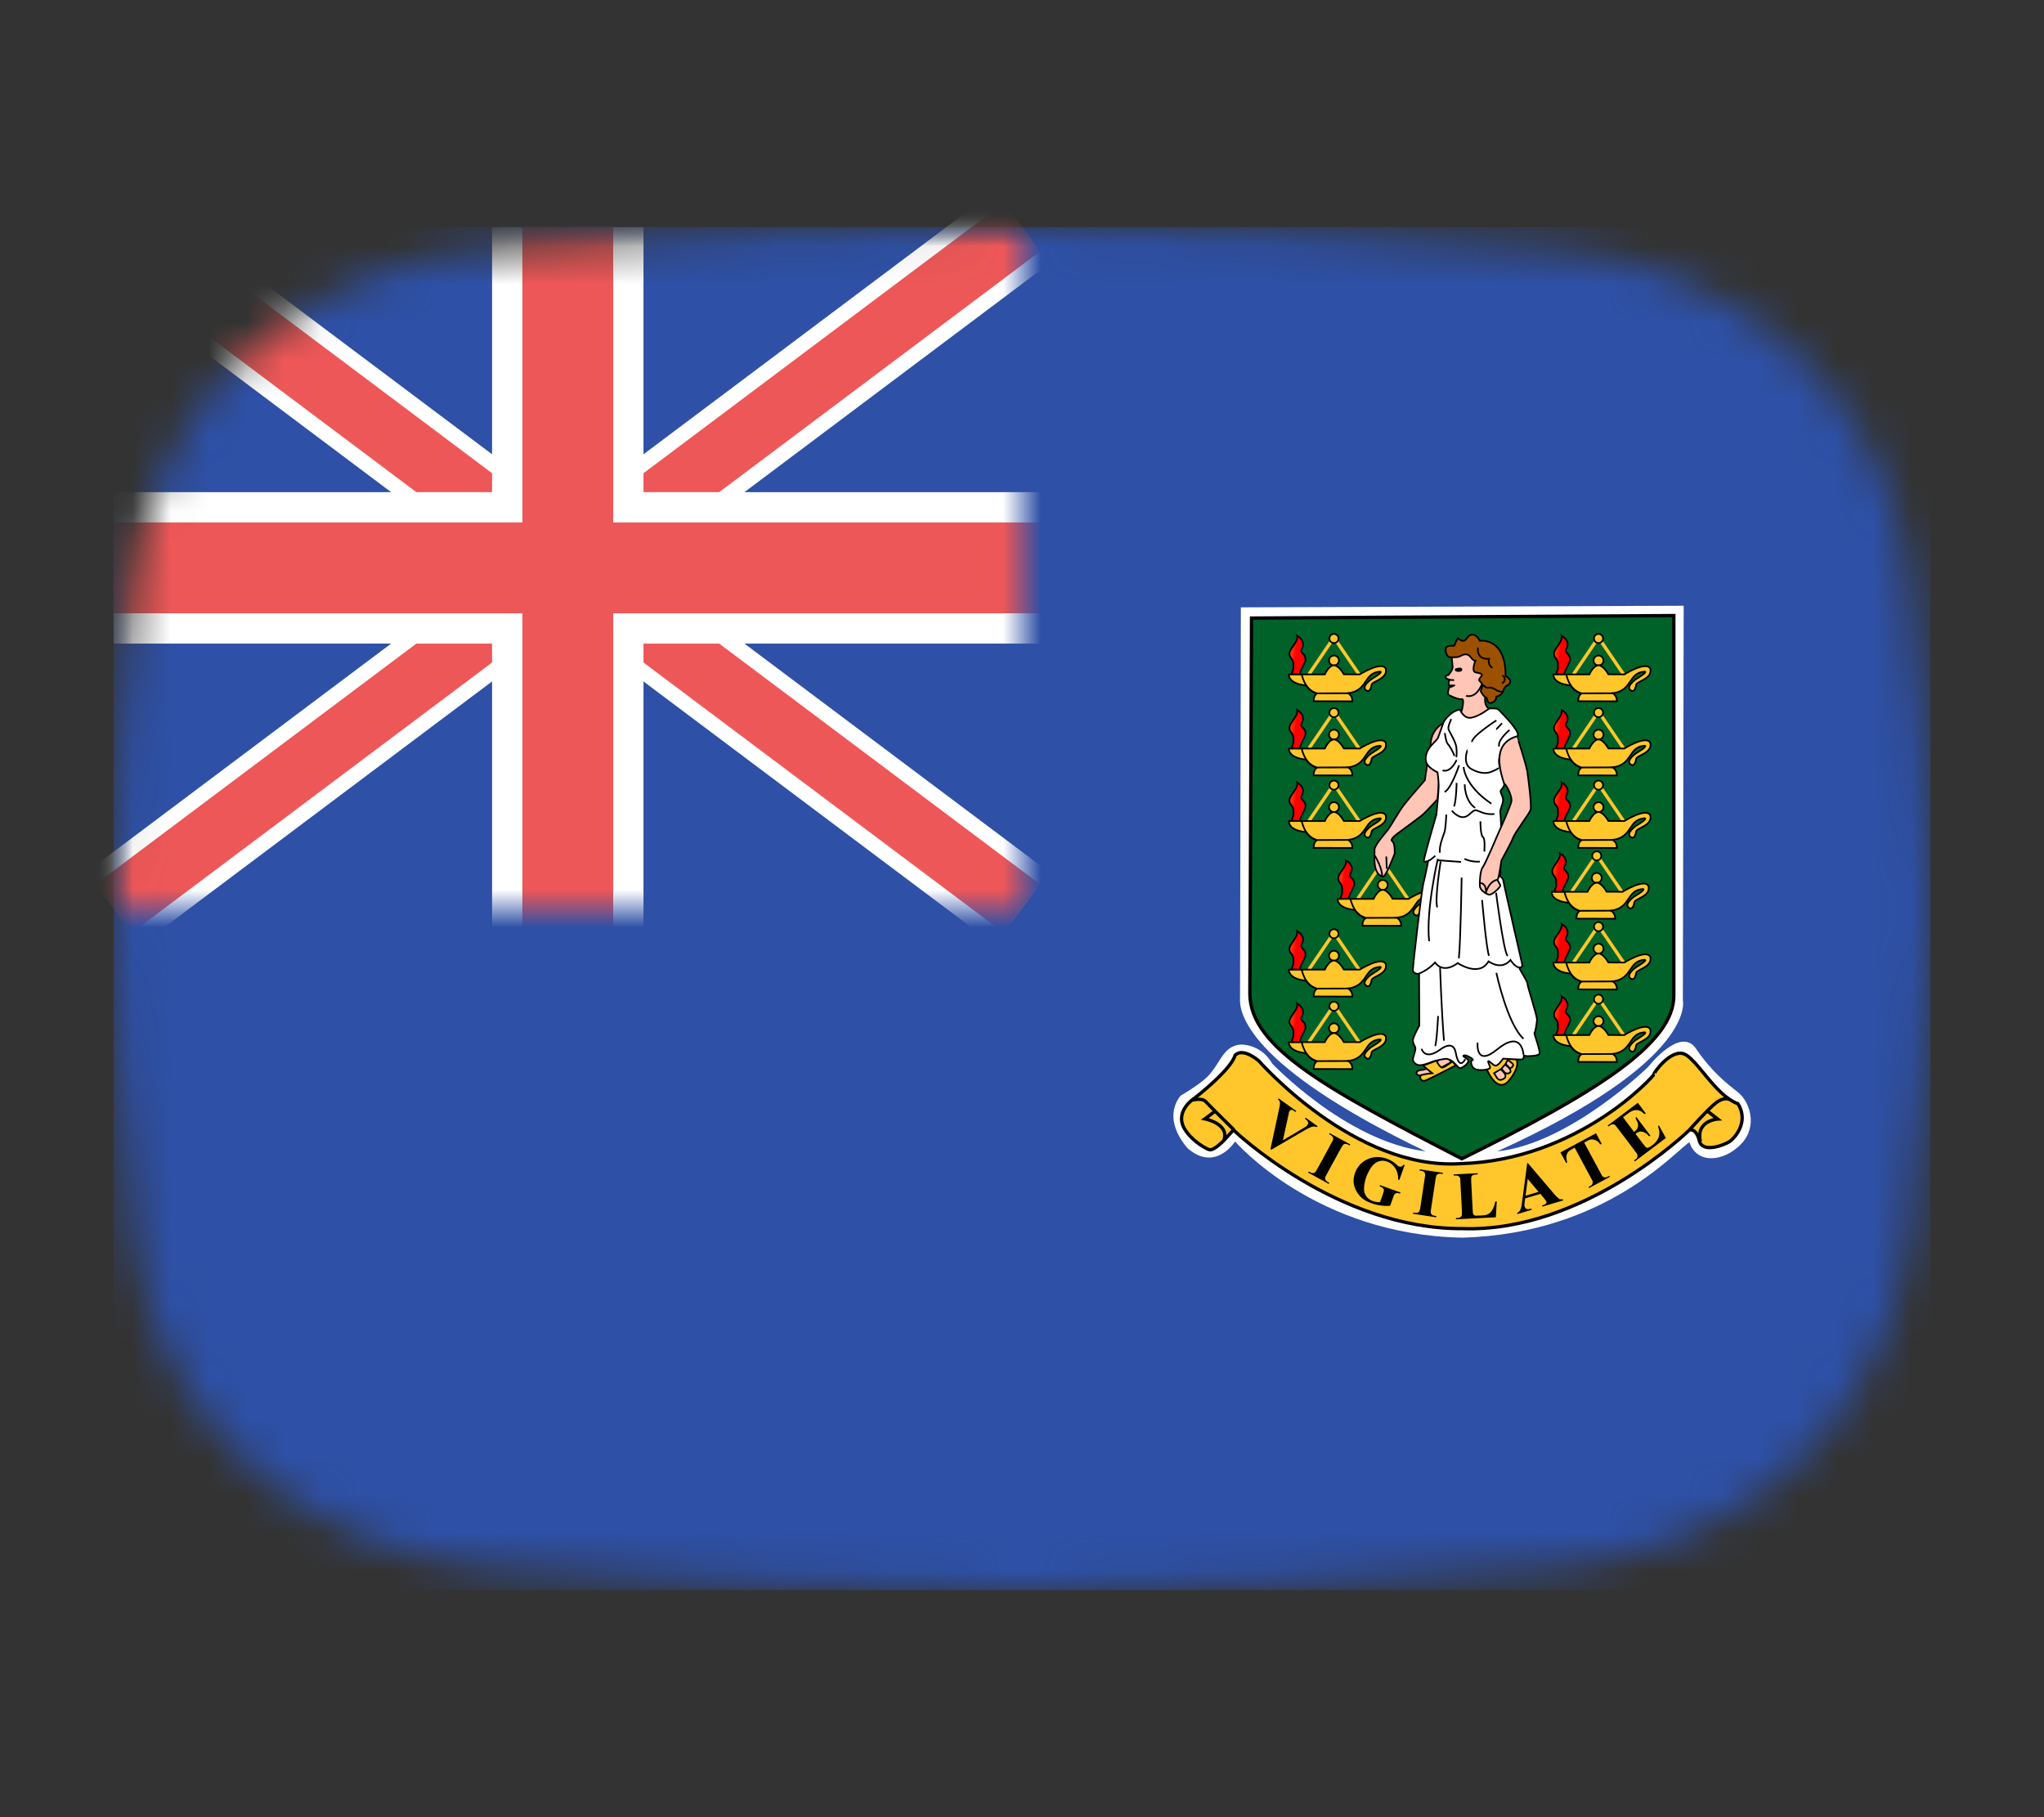 <svg width="54" height="48" viewBox="0 0 54 48" fill="none" xmlns="http://www.w3.org/2000/svg">
<rect x="0" y="0" width="54" height="48" fill="#333333" stroke="none"/>
<mask id="mask0_1_31631" style="mask-type:alpha" maskUnits="userSpaceOnUse" x="3" y="6" width="48" height="36">
<path d="M3.569 15.136C4.167 10.412 8.041 7.002 12.786 6.609C16.641 6.289 21.62 6 27 6C32.38 6 37.359 6.289 41.214 6.609C45.959 7.002 49.833 10.412 50.431 15.136C50.752 17.676 51 20.704 51 24C51 27.296 50.752 30.324 50.431 32.864C49.833 37.587 45.959 40.998 41.214 41.391C37.359 41.711 32.38 42 27 42C21.62 42 16.641 41.711 12.786 41.391C8.041 40.998 4.167 37.587 3.569 32.864C3.248 30.324 3 27.296 3 24C3 20.704 3.248 17.676 3.569 15.136Z" fill="#00D0BF"/>
</mask>
<g mask="url(#mask0_1_31631)">
<rect x="3" y="6" width="48" height="36" fill="#2E50A6"/>
<path d="M32.781 16.043L44.481 16L44.459 26.419C44.459 26.419 44.871 28.003 39.554 30.413C41.464 30.217 43.547 28.177 43.547 28.177C43.547 28.177 44.394 27.092 44.806 27.699C45.219 28.307 45.609 28.611 45.913 28.85C46.217 29.088 46.456 29.74 46 30.217C45.544 30.695 44.828 30.76 44.633 30.174C44.329 30.326 42.462 32.583 38.642 32.692C34.757 32.627 32.63 30.152 32.63 30.152C32.63 30.152 32.109 30.977 31.371 30.326C30.654 29.479 31.197 28.937 31.197 28.937C31.197 28.937 31.805 28.589 31.978 28.351C32.261 28.025 32.347 27.591 32.825 27.591C33.389 27.634 33.606 28.09 33.606 28.09C33.606 28.09 35.56 30.152 37.665 30.413C32.912 28.133 32.738 26.722 32.76 26.375L32.782 16.043L32.781 16.043Z" fill="white"/>
<path d="M33.064 16.326L44.22 16.26V26.288C44.242 27.591 42.05 28.915 38.62 30.608C35.082 28.785 33.042 27.678 33.02 26.267L33.064 16.326L33.064 16.326Z" fill="#006129" stroke="black" stroke-width="0.088"/>
<path d="M34.582 17.808L35.24 16.84L35.902 17.81" stroke="#FFC72C" stroke-width="0.088"/>
<path d="M35.373 17.446C35.373 17.518 35.314 17.577 35.242 17.577C35.17 17.577 35.111 17.518 35.111 17.446C35.111 17.374 35.17 17.315 35.242 17.315C35.314 17.315 35.373 17.374 35.373 17.446Z" fill="#FFC72C" stroke="black" stroke-width="0.044"/>
<path d="M34.706 18.522L35.727 18.525C35.727 18.525 35.743 18.392 35.62 18.312C36.155 18.238 36.016 17.767 36.464 17.74C36.551 17.753 36.23 17.941 36.23 17.941C36.23 17.941 35.96 18.131 36.083 18.228C36.18 18.305 36.223 18.181 36.236 18.088C36.25 17.994 36.671 17.934 36.611 17.666C36.51 17.446 35.922 17.814 35.922 17.814L35.502 17.811C35.476 17.764 35.361 17.575 35.241 17.574C35.1 17.579 35 17.814 35 17.814H34.392H34.051C34.051 17.814 34.018 18.057 34.499 18.104C34.608 18.245 34.692 18.285 34.786 18.322C34.723 18.374 34.705 18.437 34.706 18.522V18.522Z" fill="#FFC72C" stroke="black" stroke-width="0.044"/>
<path d="M34.779 18.315L35.63 18.312L34.779 18.315Z" fill="#FFC72C"/>
<path d="M34.779 18.315L35.63 18.312" stroke="black" stroke-width="0.044"/>
<path d="M34.39 17.813C34.39 17.813 34.458 18.211 34.772 18.305L34.39 17.813Z" fill="#FFC72C"/>
<path d="M34.39 17.813C34.39 17.813 34.458 18.211 34.772 18.305" stroke="black" stroke-width="0.044"/>
<path d="M34.337 17.808C34.369 17.656 34.426 17.63 34.489 17.437C34.499 17.248 34.337 17.269 34.384 17.149C34.468 17.018 34.426 16.892 34.269 16.793C34.301 16.966 34.065 17.128 34.065 17.269C34.065 17.41 34.185 17.379 34.17 17.594C34.18 17.719 34.138 17.688 34.128 17.808H34.337V17.808Z" fill="url(#paint0_linear_1_31631)" stroke="black" stroke-width="0.044"/>
<path d="M35.362 16.865C35.362 16.932 35.308 16.986 35.242 16.986C35.175 16.986 35.121 16.932 35.121 16.865C35.121 16.799 35.175 16.745 35.242 16.745C35.308 16.745 35.362 16.799 35.362 16.865Z" fill="#FFC72C" stroke="black" stroke-width="0.044"/>
<path d="M41.571 17.808L42.229 16.84L42.891 17.81" stroke="#FFC72C" stroke-width="0.088"/>
<path d="M42.362 17.446C42.362 17.518 42.303 17.577 42.231 17.577C42.159 17.577 42.1 17.518 42.1 17.446C42.1 17.374 42.159 17.315 42.231 17.315C42.303 17.315 42.362 17.374 42.362 17.446Z" fill="#FFC72C" stroke="black" stroke-width="0.044"/>
<path d="M41.695 18.522L42.716 18.525C42.716 18.525 42.732 18.392 42.609 18.312C43.144 18.238 43.005 17.767 43.453 17.74C43.54 17.753 43.219 17.941 43.219 17.941C43.219 17.941 42.949 18.131 43.072 18.228C43.169 18.305 43.212 18.181 43.225 18.088C43.239 17.994 43.66 17.934 43.6 17.666C43.499 17.446 42.911 17.814 42.911 17.814L42.492 17.811C42.465 17.764 42.35 17.575 42.23 17.574C42.089 17.579 41.989 17.814 41.989 17.814H41.38H41.04C41.04 17.814 41.007 18.057 41.488 18.104C41.597 18.245 41.681 18.285 41.775 18.322C41.712 18.374 41.694 18.437 41.695 18.522V18.522Z" fill="#FFC72C" stroke="black" stroke-width="0.044"/>
<path d="M41.768 18.315L42.619 18.312L41.768 18.315Z" fill="#FFC72C"/>
<path d="M41.768 18.315L42.619 18.312" stroke="black" stroke-width="0.044"/>
<path d="M41.379 17.813C41.379 17.813 41.447 18.211 41.761 18.305L41.379 17.813Z" fill="#FFC72C"/>
<path d="M41.379 17.813C41.379 17.813 41.447 18.211 41.761 18.305" stroke="black" stroke-width="0.044"/>
<path d="M41.326 17.808C41.358 17.656 41.415 17.63 41.478 17.437C41.489 17.248 41.326 17.269 41.373 17.149C41.457 17.018 41.415 16.892 41.258 16.793C41.29 16.966 41.054 17.128 41.054 17.269C41.054 17.41 41.175 17.379 41.159 17.594C41.169 17.719 41.127 17.688 41.117 17.808H41.326V17.808Z" fill="url(#paint1_linear_1_31631)" stroke="black" stroke-width="0.044"/>
<path d="M42.351 16.865C42.351 16.932 42.297 16.986 42.231 16.986C42.164 16.986 42.111 16.932 42.111 16.865C42.111 16.799 42.164 16.745 42.231 16.745C42.297 16.745 42.351 16.799 42.351 16.865Z" fill="#FFC72C" stroke="black" stroke-width="0.044"/>
<path d="M34.582 19.766L35.24 18.799L35.902 19.768" stroke="#FFC72C" stroke-width="0.088"/>
<path d="M35.373 19.405C35.373 19.477 35.314 19.535 35.242 19.535C35.17 19.535 35.111 19.477 35.111 19.405C35.111 19.332 35.17 19.274 35.242 19.274C35.314 19.274 35.373 19.332 35.373 19.405Z" fill="#FFC72C" stroke="black" stroke-width="0.044"/>
<path d="M34.706 20.481L35.727 20.483C35.727 20.483 35.743 20.351 35.62 20.27C36.155 20.197 36.016 19.725 36.464 19.698C36.551 19.712 36.23 19.899 36.23 19.899C36.23 19.899 35.96 20.09 36.083 20.186C36.18 20.263 36.223 20.14 36.236 20.046C36.25 19.953 36.671 19.892 36.611 19.625C36.51 19.404 35.922 19.772 35.922 19.772L35.502 19.77C35.476 19.723 35.361 19.534 35.241 19.533C35.1 19.538 35 19.772 35 19.772H34.392H34.051C34.051 19.772 34.018 20.016 34.499 20.062C34.608 20.204 34.692 20.243 34.786 20.28C34.723 20.332 34.705 20.396 34.706 20.481V20.481Z" fill="#FFC72C" stroke="black" stroke-width="0.044"/>
<path d="M34.779 20.273L35.63 20.27L34.779 20.273Z" fill="#FFC72C"/>
<path d="M34.779 20.273L35.63 20.27" stroke="black" stroke-width="0.044"/>
<path d="M34.39 19.772C34.39 19.772 34.458 20.17 34.772 20.264L34.39 19.772Z" fill="#FFC72C"/>
<path d="M34.39 19.772C34.39 19.772 34.458 20.17 34.772 20.264" stroke="black" stroke-width="0.044"/>
<path d="M34.337 19.767C34.369 19.615 34.426 19.589 34.489 19.395C34.499 19.207 34.337 19.228 34.384 19.107C34.468 18.977 34.426 18.851 34.269 18.752C34.301 18.924 34.065 19.086 34.065 19.228C34.065 19.369 34.185 19.338 34.17 19.552C34.18 19.678 34.138 19.646 34.128 19.767H34.337V19.767Z" fill="url(#paint2_linear_1_31631)" stroke="black" stroke-width="0.044"/>
<path d="M35.362 18.824C35.362 18.89 35.308 18.944 35.242 18.944C35.175 18.944 35.121 18.89 35.121 18.824C35.121 18.757 35.175 18.703 35.242 18.703C35.308 18.703 35.362 18.757 35.362 18.824Z" fill="#FFC72C" stroke="black" stroke-width="0.044"/>
<path d="M41.571 19.766L42.229 18.799L42.891 19.768" stroke="#FFC72C" stroke-width="0.088"/>
<path d="M42.362 19.405C42.362 19.477 42.303 19.535 42.231 19.535C42.159 19.535 42.1 19.477 42.1 19.405C42.1 19.332 42.159 19.274 42.231 19.274C42.303 19.274 42.362 19.332 42.362 19.405Z" fill="#FFC72C" stroke="black" stroke-width="0.044"/>
<path d="M41.695 20.481L42.716 20.483C42.716 20.483 42.732 20.351 42.609 20.27C43.144 20.197 43.005 19.725 43.453 19.698C43.54 19.712 43.219 19.899 43.219 19.899C43.219 19.899 42.949 20.09 43.072 20.186C43.169 20.263 43.212 20.14 43.225 20.046C43.239 19.953 43.66 19.892 43.6 19.625C43.499 19.404 42.911 19.772 42.911 19.772L42.492 19.77C42.465 19.723 42.35 19.534 42.23 19.533C42.089 19.538 41.989 19.772 41.989 19.772H41.38H41.04C41.04 19.772 41.007 20.016 41.488 20.062C41.597 20.204 41.681 20.243 41.775 20.28C41.712 20.332 41.694 20.396 41.695 20.481V20.481Z" fill="#FFC72C" stroke="black" stroke-width="0.044"/>
<path d="M41.768 20.273L42.619 20.27L41.768 20.273Z" fill="#FFC72C"/>
<path d="M41.768 20.273L42.619 20.27" stroke="black" stroke-width="0.044"/>
<path d="M41.379 19.772C41.379 19.772 41.447 20.17 41.761 20.264L41.379 19.772Z" fill="#FFC72C"/>
<path d="M41.379 19.772C41.379 19.772 41.447 20.17 41.761 20.264" stroke="black" stroke-width="0.044"/>
<path d="M41.326 19.767C41.358 19.615 41.415 19.589 41.478 19.395C41.489 19.207 41.326 19.228 41.373 19.107C41.457 18.977 41.415 18.851 41.258 18.752C41.29 18.924 41.054 19.086 41.054 19.228C41.054 19.369 41.175 19.338 41.159 19.552C41.169 19.678 41.127 19.646 41.117 19.767H41.326V19.767Z" fill="url(#paint3_linear_1_31631)" stroke="black" stroke-width="0.044"/>
<path d="M42.351 18.824C42.351 18.89 42.297 18.944 42.231 18.944C42.164 18.944 42.111 18.89 42.111 18.824C42.111 18.757 42.164 18.703 42.231 18.703C42.297 18.703 42.351 18.757 42.351 18.824Z" fill="#FFC72C" stroke="black" stroke-width="0.044"/>
<path d="M34.582 21.682L35.24 20.715L35.902 21.684" stroke="#FFC72C" stroke-width="0.088"/>
<path d="M35.373 21.32C35.373 21.392 35.314 21.451 35.242 21.451C35.17 21.451 35.111 21.392 35.111 21.32C35.111 21.248 35.17 21.189 35.242 21.189C35.314 21.189 35.373 21.248 35.373 21.32Z" fill="#FFC72C" stroke="black" stroke-width="0.044"/>
<path d="M34.706 22.396L35.727 22.399C35.727 22.399 35.743 22.267 35.62 22.186C36.155 22.113 36.016 21.641 36.464 21.614C36.551 21.628 36.23 21.815 36.23 21.815C36.23 21.815 35.96 22.005 36.083 22.102C36.18 22.179 36.223 22.055 36.236 21.962C36.25 21.868 36.671 21.808 36.611 21.541C36.51 21.32 35.922 21.688 35.922 21.688L35.502 21.685C35.476 21.638 35.361 21.449 35.241 21.448C35.1 21.454 35 21.688 35 21.688H34.392H34.051C34.051 21.688 34.018 21.931 34.499 21.978C34.608 22.12 34.692 22.159 34.786 22.196C34.723 22.248 34.705 22.311 34.706 22.396V22.396Z" fill="#FFC72C" stroke="black" stroke-width="0.044"/>
<path d="M34.779 22.189L35.63 22.186L34.779 22.189Z" fill="#FFC72C"/>
<path d="M34.779 22.189L35.63 22.186" stroke="black" stroke-width="0.044"/>
<path d="M34.39 21.688C34.39 21.688 34.458 22.085 34.772 22.18L34.39 21.688Z" fill="#FFC72C"/>
<path d="M34.39 21.688C34.39 21.688 34.458 22.085 34.772 22.18" stroke="black" stroke-width="0.044"/>
<path d="M34.337 21.683C34.369 21.531 34.426 21.505 34.489 21.311C34.499 21.122 34.337 21.143 34.384 21.023C34.468 20.892 34.426 20.767 34.269 20.667C34.301 20.84 34.065 21.002 34.065 21.143C34.065 21.285 34.185 21.253 34.17 21.468C34.18 21.593 34.138 21.562 34.128 21.683H34.337V21.683Z" fill="url(#paint4_linear_1_31631)" stroke="black" stroke-width="0.044"/>
<path d="M35.362 20.739C35.362 20.806 35.308 20.86 35.242 20.86C35.175 20.86 35.121 20.806 35.121 20.739C35.121 20.673 35.175 20.619 35.242 20.619C35.308 20.619 35.362 20.673 35.362 20.739Z" fill="#FFC72C" stroke="black" stroke-width="0.044"/>
<path d="M41.571 21.682L42.229 20.715L42.891 21.684" stroke="#FFC72C" stroke-width="0.088"/>
<path d="M42.362 21.32C42.362 21.392 42.303 21.451 42.231 21.451C42.159 21.451 42.1 21.392 42.1 21.32C42.1 21.248 42.159 21.189 42.231 21.189C42.303 21.189 42.362 21.248 42.362 21.32Z" fill="#FFC72C" stroke="black" stroke-width="0.044"/>
<path d="M41.695 22.396L42.716 22.399C42.716 22.399 42.732 22.267 42.609 22.186C43.144 22.113 43.005 21.641 43.453 21.614C43.54 21.628 43.219 21.815 43.219 21.815C43.219 21.815 42.949 22.005 43.072 22.102C43.169 22.179 43.212 22.055 43.225 21.962C43.239 21.868 43.66 21.808 43.6 21.541C43.499 21.32 42.911 21.688 42.911 21.688L42.492 21.685C42.465 21.638 42.35 21.449 42.23 21.448C42.089 21.454 41.989 21.688 41.989 21.688H41.38H41.04C41.04 21.688 41.007 21.931 41.488 21.978C41.597 22.12 41.681 22.159 41.775 22.196C41.712 22.248 41.694 22.311 41.695 22.396V22.396Z" fill="#FFC72C" stroke="black" stroke-width="0.044"/>
<path d="M41.768 22.189L42.619 22.186L41.768 22.189Z" fill="#FFC72C"/>
<path d="M41.768 22.189L42.619 22.186" stroke="black" stroke-width="0.044"/>
<path d="M41.379 21.688C41.379 21.688 41.447 22.085 41.761 22.18L41.379 21.688Z" fill="#FFC72C"/>
<path d="M41.379 21.688C41.379 21.688 41.447 22.085 41.761 22.18" stroke="black" stroke-width="0.044"/>
<path d="M41.326 21.683C41.358 21.531 41.415 21.505 41.478 21.311C41.489 21.122 41.326 21.143 41.373 21.023C41.457 20.892 41.415 20.767 41.258 20.667C41.29 20.84 41.054 21.002 41.054 21.143C41.054 21.285 41.175 21.253 41.159 21.468C41.169 21.593 41.127 21.562 41.117 21.683H41.326V21.683Z" fill="url(#paint5_linear_1_31631)" stroke="black" stroke-width="0.044"/>
<path d="M42.351 20.739C42.351 20.806 42.297 20.86 42.231 20.86C42.164 20.86 42.111 20.806 42.111 20.739C42.111 20.673 42.164 20.619 42.231 20.619C42.297 20.619 42.351 20.673 42.351 20.739Z" fill="#FFC72C" stroke="black" stroke-width="0.044"/>
<path d="M34.582 27.522L35.24 26.555L35.902 27.524" stroke="#FFC72C" stroke-width="0.088"/>
<path d="M35.373 27.161C35.373 27.233 35.314 27.291 35.242 27.291C35.17 27.291 35.111 27.233 35.111 27.161C35.111 27.088 35.17 27.03 35.242 27.03C35.314 27.03 35.373 27.088 35.373 27.161Z" fill="#FFC72C" stroke="black" stroke-width="0.044"/>
<path d="M34.706 28.237L35.727 28.239C35.727 28.239 35.743 28.107 35.62 28.026C36.155 27.953 36.016 27.481 36.464 27.454C36.551 27.468 36.23 27.655 36.23 27.655C36.23 27.655 35.96 27.846 36.083 27.942C36.18 28.019 36.223 27.896 36.236 27.802C36.25 27.709 36.671 27.648 36.611 27.381C36.51 27.16 35.922 27.528 35.922 27.528L35.502 27.526C35.476 27.479 35.361 27.29 35.241 27.289C35.1 27.294 35 27.528 35 27.528H34.392H34.051C34.051 27.528 34.018 27.771 34.499 27.818C34.608 27.96 34.692 27.999 34.786 28.036C34.723 28.088 34.705 28.152 34.706 28.237V28.237Z" fill="#FFC72C" stroke="black" stroke-width="0.044"/>
<path d="M34.779 28.029L35.63 28.026L34.779 28.029Z" fill="#FFC72C"/>
<path d="M34.779 28.029L35.63 28.026" stroke="black" stroke-width="0.044"/>
<path d="M34.39 27.528C34.39 27.528 34.458 27.926 34.772 28.02L34.39 27.528Z" fill="#FFC72C"/>
<path d="M34.39 27.528C34.39 27.528 34.458 27.926 34.772 28.02" stroke="black" stroke-width="0.044"/>
<path d="M34.337 27.523C34.369 27.371 34.426 27.345 34.489 27.151C34.499 26.963 34.337 26.984 34.384 26.863C34.468 26.733 34.426 26.607 34.269 26.507C34.301 26.68 34.065 26.842 34.065 26.984C34.065 27.125 34.185 27.094 34.17 27.308C34.18 27.434 34.138 27.402 34.128 27.523H34.337V27.523Z" fill="url(#paint6_linear_1_31631)" stroke="black" stroke-width="0.044"/>
<path d="M35.362 26.58C35.362 26.646 35.308 26.7 35.242 26.7C35.175 26.7 35.121 26.646 35.121 26.58C35.121 26.513 35.175 26.459 35.242 26.459C35.308 26.459 35.362 26.513 35.362 26.58Z" fill="#FFC72C" stroke="black" stroke-width="0.044"/>
<path d="M41.571 27.335L42.229 26.368L42.891 27.337" stroke="#FFC72C" stroke-width="0.088"/>
<path d="M42.362 26.974C42.362 27.046 42.303 27.104 42.231 27.104C42.159 27.104 42.1 27.046 42.1 26.974C42.1 26.901 42.159 26.843 42.231 26.843C42.303 26.843 42.362 26.901 42.362 26.974Z" fill="#FFC72C" stroke="black" stroke-width="0.044"/>
<path d="M41.695 28.05L42.716 28.052C42.716 28.052 42.732 27.92 42.609 27.84C43.144 27.766 43.005 27.294 43.453 27.267C43.54 27.281 43.219 27.468 43.219 27.468C43.219 27.468 42.949 27.659 43.072 27.756C43.169 27.832 43.212 27.709 43.225 27.615C43.239 27.521 43.66 27.461 43.6 27.194C43.499 26.973 42.911 27.341 42.911 27.341L42.492 27.339C42.465 27.292 42.35 27.103 42.23 27.102C42.089 27.107 41.989 27.341 41.989 27.341H41.38H41.04C41.04 27.341 41.007 27.585 41.488 27.631C41.597 27.773 41.681 27.812 41.775 27.849C41.712 27.901 41.694 27.965 41.695 28.05V28.05Z" fill="#FFC72C" stroke="black" stroke-width="0.044"/>
<path d="M41.768 27.843L42.619 27.84L41.768 27.843Z" fill="#FFC72C"/>
<path d="M41.768 27.843L42.619 27.84" stroke="black" stroke-width="0.044"/>
<path d="M41.379 27.341C41.379 27.341 41.447 27.739 41.761 27.833L41.379 27.341Z" fill="#FFC72C"/>
<path d="M41.379 27.341C41.379 27.341 41.447 27.739 41.761 27.833" stroke="black" stroke-width="0.044"/>
<path d="M41.326 27.336C41.358 27.184 41.415 27.158 41.478 26.964C41.489 26.776 41.326 26.797 41.373 26.676C41.457 26.546 41.415 26.42 41.258 26.321C41.29 26.493 41.054 26.655 41.054 26.797C41.054 26.938 41.175 26.907 41.159 27.121C41.169 27.247 41.127 27.215 41.117 27.336H41.326V27.336Z" fill="url(#paint7_linear_1_31631)" stroke="black" stroke-width="0.044"/>
<path d="M42.351 26.393C42.351 26.459 42.297 26.513 42.231 26.513C42.164 26.513 42.111 26.459 42.111 26.393C42.111 26.326 42.164 26.272 42.231 26.272C42.297 26.272 42.351 26.326 42.351 26.393Z" fill="#FFC72C" stroke="black" stroke-width="0.044"/>
<path d="M34.582 25.607L35.24 24.639L35.902 25.609" stroke="#FFC72C" stroke-width="0.088"/>
<path d="M35.373 25.245C35.373 25.317 35.314 25.376 35.242 25.376C35.17 25.376 35.111 25.317 35.111 25.245C35.111 25.173 35.17 25.114 35.242 25.114C35.314 25.114 35.373 25.173 35.373 25.245Z" fill="#FFC72C" stroke="black" stroke-width="0.044"/>
<path d="M34.706 26.321L35.727 26.324C35.727 26.324 35.743 26.191 35.62 26.111C36.155 26.037 36.016 25.566 36.464 25.539C36.551 25.552 36.23 25.739 36.23 25.739C36.23 25.739 35.96 25.93 36.083 26.027C36.18 26.104 36.223 25.98 36.236 25.886C36.25 25.793 36.671 25.733 36.611 25.465C36.51 25.245 35.922 25.612 35.922 25.612L35.502 25.61C35.476 25.563 35.361 25.374 35.241 25.373C35.1 25.378 35 25.612 35 25.612H34.392H34.051C34.051 25.612 34.018 25.856 34.499 25.903C34.608 26.044 34.692 26.084 34.786 26.12C34.723 26.173 34.705 26.236 34.706 26.321V26.321Z" fill="#FFC72C" stroke="black" stroke-width="0.044"/>
<path d="M34.779 26.114L35.63 26.111L34.779 26.114Z" fill="#FFC72C"/>
<path d="M34.779 26.114L35.63 26.111" stroke="black" stroke-width="0.044"/>
<path d="M34.39 25.612C34.39 25.612 34.458 26.01 34.772 26.104L34.39 25.612Z" fill="#FFC72C"/>
<path d="M34.39 25.612C34.39 25.612 34.458 26.01 34.772 26.104" stroke="black" stroke-width="0.044"/>
<path d="M34.337 25.607C34.369 25.455 34.426 25.429 34.489 25.236C34.499 25.047 34.337 25.068 34.384 24.948C34.468 24.817 34.426 24.691 34.269 24.592C34.301 24.765 34.065 24.927 34.065 25.068C34.065 25.209 34.185 25.178 34.17 25.393C34.18 25.518 34.138 25.487 34.128 25.607H34.337V25.607Z" fill="url(#paint8_linear_1_31631)" stroke="black" stroke-width="0.044"/>
<path d="M35.362 24.664C35.362 24.73 35.308 24.784 35.242 24.784C35.175 24.784 35.121 24.73 35.121 24.664C35.121 24.598 35.175 24.544 35.242 24.544C35.308 24.544 35.362 24.598 35.362 24.664Z" fill="#FFC72C" stroke="black" stroke-width="0.044"/>
<path d="M41.571 25.42L42.229 24.452L42.891 25.422" stroke="#FFC72C" stroke-width="0.088"/>
<path d="M42.362 25.058C42.362 25.13 42.303 25.189 42.231 25.189C42.159 25.189 42.1 25.13 42.1 25.058C42.1 24.986 42.159 24.927 42.231 24.927C42.303 24.927 42.362 24.986 42.362 25.058Z" fill="#FFC72C" stroke="black" stroke-width="0.044"/>
<path d="M41.695 26.134L42.716 26.137C42.716 26.137 42.732 26.004 42.609 25.924C43.144 25.85 43.005 25.379 43.453 25.352C43.54 25.365 43.219 25.552 43.219 25.552C43.219 25.552 42.949 25.743 43.072 25.84C43.169 25.917 43.212 25.793 43.225 25.7C43.239 25.606 43.66 25.546 43.6 25.278C43.499 25.058 42.911 25.425 42.911 25.425L42.492 25.423C42.465 25.376 42.35 25.187 42.23 25.186C42.089 25.191 41.989 25.425 41.989 25.425H41.38H41.04C41.04 25.425 41.007 25.669 41.488 25.716C41.597 25.857 41.681 25.897 41.775 25.933C41.712 25.986 41.694 26.049 41.695 26.134V26.134Z" fill="#FFC72C" stroke="black" stroke-width="0.044"/>
<path d="M41.768 25.927L42.619 25.924L41.768 25.927Z" fill="#FFC72C"/>
<path d="M41.768 25.927L42.619 25.924" stroke="black" stroke-width="0.044"/>
<path d="M41.379 25.425C41.379 25.425 41.447 25.823 41.761 25.917L41.379 25.425Z" fill="#FFC72C"/>
<path d="M41.379 25.425C41.379 25.425 41.447 25.823 41.761 25.917" stroke="black" stroke-width="0.044"/>
<path d="M41.326 25.42C41.358 25.268 41.415 25.242 41.478 25.049C41.489 24.86 41.326 24.881 41.373 24.761C41.457 24.63 41.415 24.504 41.258 24.405C41.29 24.578 41.054 24.74 41.054 24.881C41.054 25.022 41.175 24.991 41.159 25.206C41.169 25.331 41.127 25.3 41.117 25.42H41.326V25.42Z" fill="url(#paint9_linear_1_31631)" stroke="black" stroke-width="0.044"/>
<path d="M42.351 24.477C42.351 24.544 42.297 24.598 42.231 24.598C42.164 24.598 42.111 24.544 42.111 24.477C42.111 24.411 42.164 24.357 42.231 24.357C42.297 24.357 42.351 24.411 42.351 24.477Z" fill="#FFC72C" stroke="black" stroke-width="0.044"/>
<path d="M35.871 23.738L36.529 22.77L37.191 23.74" stroke="#FFC72C" stroke-width="0.088"/>
<path d="M36.661 23.376C36.661 23.448 36.603 23.507 36.531 23.507C36.458 23.507 36.4 23.448 36.4 23.376C36.4 23.304 36.458 23.245 36.531 23.245C36.603 23.245 36.661 23.304 36.661 23.376Z" fill="#FFC72C" stroke="black" stroke-width="0.044"/>
<path d="M35.995 24.452L37.016 24.455C37.016 24.455 37.032 24.323 36.909 24.242C37.444 24.168 37.305 23.697 37.752 23.67C37.839 23.683 37.519 23.87 37.519 23.87C37.519 23.87 37.249 24.061 37.371 24.158C37.469 24.235 37.512 24.111 37.525 24.018C37.539 23.924 37.96 23.864 37.9 23.596C37.799 23.376 37.211 23.744 37.211 23.744L36.791 23.741C36.765 23.694 36.65 23.505 36.53 23.504C36.389 23.509 36.289 23.744 36.289 23.744H35.68H35.34C35.34 23.744 35.307 23.987 35.788 24.034C35.897 24.175 35.98 24.215 36.075 24.252C36.012 24.304 35.994 24.367 35.995 24.452V24.452Z" fill="#FFC72C" stroke="black" stroke-width="0.044"/>
<path d="M36.068 24.245L36.918 24.242L36.068 24.245Z" fill="#FFC72C"/>
<path d="M36.068 24.245L36.918 24.242" stroke="black" stroke-width="0.044"/>
<path d="M35.678 23.743C35.678 23.743 35.747 24.141 36.06 24.235L35.678 23.743Z" fill="#FFC72C"/>
<path d="M35.678 23.743C35.678 23.743 35.747 24.141 36.06 24.235" stroke="black" stroke-width="0.044"/>
<path d="M35.626 23.738C35.658 23.586 35.715 23.56 35.778 23.367C35.788 23.178 35.626 23.199 35.673 23.079C35.757 22.948 35.715 22.822 35.558 22.723C35.59 22.896 35.354 23.058 35.354 23.199C35.354 23.34 35.474 23.309 35.459 23.524C35.469 23.649 35.427 23.618 35.417 23.738H35.626V23.738Z" fill="url(#paint10_linear_1_31631)" stroke="black" stroke-width="0.044"/>
<path d="M36.651 22.795C36.651 22.862 36.597 22.916 36.531 22.916C36.464 22.916 36.41 22.862 36.41 22.795C36.41 22.729 36.464 22.675 36.531 22.675C36.597 22.675 36.651 22.729 36.651 22.795Z" fill="#FFC72C" stroke="black" stroke-width="0.044"/>
<path d="M41.524 23.551L42.183 22.584L42.844 23.553" stroke="#FFC72C" stroke-width="0.088"/>
<path d="M42.315 23.189C42.315 23.262 42.256 23.32 42.184 23.32C42.112 23.32 42.053 23.262 42.053 23.189C42.053 23.117 42.112 23.058 42.184 23.058C42.256 23.058 42.315 23.117 42.315 23.189Z" fill="#FFC72C" stroke="black" stroke-width="0.044"/>
<path d="M41.648 24.265L42.669 24.268C42.669 24.268 42.685 24.136 42.562 24.055C43.097 23.982 42.958 23.51 43.406 23.483C43.493 23.497 43.172 23.684 43.172 23.684C43.172 23.684 42.902 23.874 43.025 23.971C43.123 24.048 43.165 23.924 43.179 23.831C43.192 23.737 43.613 23.677 43.553 23.41C43.453 23.189 42.864 23.557 42.864 23.557L42.445 23.554C42.419 23.507 42.303 23.318 42.184 23.317C42.042 23.323 41.942 23.557 41.942 23.557H41.334H40.993C40.993 23.557 40.96 23.8 41.442 23.847C41.55 23.988 41.634 24.028 41.728 24.065C41.665 24.117 41.648 24.18 41.648 24.265V24.265Z" fill="#FFC72C" stroke="black" stroke-width="0.044"/>
<path d="M41.721 24.058L42.572 24.055L41.721 24.058Z" fill="#FFC72C"/>
<path d="M41.721 24.058L42.572 24.055" stroke="black" stroke-width="0.044"/>
<path d="M41.332 23.557C41.332 23.557 41.4 23.954 41.714 24.049L41.332 23.557Z" fill="#FFC72C"/>
<path d="M41.332 23.557C41.332 23.557 41.4 23.954 41.714 24.049" stroke="black" stroke-width="0.044"/>
<path d="M41.28 23.551C41.311 23.4 41.369 23.373 41.431 23.18C41.442 22.991 41.28 23.012 41.327 22.892C41.41 22.761 41.369 22.636 41.212 22.536C41.243 22.709 41.008 22.871 41.008 23.012C41.008 23.154 41.128 23.122 41.112 23.337C41.123 23.462 41.081 23.431 41.07 23.551H41.28V23.551Z" fill="url(#paint11_linear_1_31631)" stroke="black" stroke-width="0.044"/>
<path d="M42.304 22.608C42.304 22.675 42.251 22.729 42.184 22.729C42.118 22.729 42.064 22.675 42.064 22.608C42.064 22.542 42.118 22.488 42.184 22.488C42.251 22.488 42.304 22.542 42.304 22.608Z" fill="#FFC72C" stroke="black" stroke-width="0.044"/>
<path d="M39.303 28.296C39.303 28.296 39.569 28.911 39.873 28.533C40.176 28.156 40.065 27.993 40.065 27.993L39.385 27.623L39.185 28.045L39.303 28.296V28.296Z" fill="#FFC72C" stroke="black" stroke-width="0.044"/>
<path d="M39.888 28.215C39.888 28.215 39.932 28.222 39.969 28.156C40.006 28.089 39.888 28.059 39.836 27.985L39.777 28.104L39.888 28.215Z" fill="#FFC6B5" stroke="black" stroke-width="0.044"/>
<path d="M38.348 28.052L37.749 28.378C37.749 28.378 37.453 28.437 37.431 28.378C37.408 28.318 37.438 28.267 37.593 28.259C37.749 28.252 38.171 27.867 38.171 27.867L38.348 28.052H38.348Z" fill="#FFC6B5" stroke="black" stroke-width="0.044"/>
<path d="M38.356 17.402C38.356 17.402 38.371 17.543 38.378 17.617C38.385 17.691 38.26 17.846 38.252 17.839C38.245 17.831 38.186 17.846 38.193 17.89C38.2 17.935 38.289 17.95 38.289 17.95C38.289 17.95 38.252 18.105 38.289 18.113C38.326 18.12 38.193 18.312 38.289 18.364C38.385 18.416 38.548 18.483 38.622 18.468C38.696 18.453 38.622 18.756 38.622 18.756L38.415 19.201L39.555 19.082L39.318 18.705C39.318 18.705 39.207 18.631 39.236 18.416C39.266 18.201 39.222 17.232 39.222 17.232L38.408 17.121L38.356 17.402V17.402Z" fill="#FFC6B5" stroke="black" stroke-width="0.044"/>
<path d="M38.148 19.09C38.148 19.09 37.779 19.26 37.793 19.719C37.697 20.163 37.645 20.607 37.645 20.607C37.645 20.607 37.209 21.103 37.075 21.28C36.942 21.458 36.742 21.82 36.668 21.917C36.594 22.013 36.306 22.331 36.313 22.45C36.321 22.568 36.246 23.093 36.535 23.153C36.609 23.182 36.846 22.546 36.846 22.546C36.846 22.546 36.861 22.272 36.779 22.22C36.698 22.168 36.957 21.991 36.957 21.991C36.957 21.991 37.453 21.628 37.564 21.539C37.675 21.45 37.978 21.11 37.978 21.11L38.148 19.09V19.09Z" fill="#FFC6B5" stroke="black" stroke-width="0.044"/>
<path d="M38.57 18.742C38.57 18.742 38.667 19.001 38.881 18.956C39.096 18.912 39.347 18.712 39.347 18.712C39.347 18.712 39.547 18.705 39.577 18.734C39.606 18.764 40.117 19.26 40.102 19.415C40.088 19.571 39.866 19.526 39.784 19.63C39.703 19.733 39.569 19.992 39.606 20.185C39.644 20.377 39.755 20.629 39.74 20.725C39.725 20.821 39.644 20.851 39.644 20.903C39.644 20.955 39.71 21.043 39.71 21.14C39.71 21.236 39.621 21.376 39.636 21.473C39.651 21.569 39.658 21.85 39.658 21.85L39.636 23.153C39.636 23.153 39.71 23.197 39.718 23.271C39.725 23.345 40.221 25.499 40.221 25.499C40.221 25.499 40.199 25.565 40.147 25.558C40.095 25.55 40.347 25.891 40.354 25.987C40.361 26.083 40.613 26.838 40.606 26.942C40.598 27.046 40.561 27.275 40.539 27.282C40.517 27.29 40.702 27.756 40.672 27.83C40.643 27.904 40.339 27.897 40.339 27.897L40.258 27.882C40.258 27.882 40.265 27.978 40.206 27.985C40.147 27.993 39.71 27.963 39.71 27.963C39.71 27.963 39.584 28.156 39.51 28.148C39.436 28.141 39.34 28.008 39.318 28.03C39.296 28.052 39.385 28.178 39.362 28.215C39.34 28.252 38.963 28.333 38.889 28.156C38.815 27.978 38.933 28.022 38.911 27.985C38.889 27.948 38.718 27.852 38.667 27.882C38.615 27.911 38.8 27.956 38.792 28.03C38.785 28.104 38.63 28.215 38.57 28.215C38.511 28.215 38.371 27.941 38.163 27.971C37.956 28 37.823 28.052 37.823 28.052C37.823 28.052 37.579 28.156 37.475 28.133C37.371 28.111 37.327 28.03 37.327 27.985C37.327 27.941 37.401 27.749 37.394 27.689C37.386 27.63 37.327 27.571 37.327 27.482C37.327 27.393 37.497 27.09 37.497 27.09L37.49 25.728C37.49 25.728 37.334 25.728 37.327 25.632C37.32 25.536 37.564 23.478 37.601 23.345C37.638 23.212 37.734 22.738 37.734 22.738C37.734 22.738 37.623 22.79 37.616 22.738C37.608 22.686 37.949 21.51 37.949 21.51C37.949 21.51 38.008 20.925 38.008 20.77C38.008 20.614 37.978 20.399 37.978 20.399C37.978 20.399 37.675 20.271 37.667 20.074C37.64 19.76 37.956 19.585 37.993 19.482C38.03 19.378 38.141 19.067 38.141 19.067C38.141 19.067 38.304 18.786 38.57 18.742L38.57 18.742Z" fill="white" stroke="black" stroke-width="0.044"/>
<path d="M38.459 28.141C38.459 28.141 37.742 28.518 37.638 28.548C37.534 28.577 37.468 28.422 37.571 28.392C37.675 28.363 37.838 28.348 37.838 28.348C37.838 28.348 37.593 28.155 37.601 28.148C37.608 28.141 37.934 28.022 37.941 28.022C37.949 28.022 38.045 28.215 38.112 28.2C38.178 28.185 38.371 28.037 38.371 28.037C38.371 28.037 38.474 28.156 38.459 28.141Z" fill="#FFC72C" stroke="black" stroke-width="0.044"/>
<path d="M39.471 28.348C39.539 28.436 39.565 28.587 39.721 28.498C39.876 28.41 39.641 28.245 39.641 28.245L39.471 28.348Z" fill="#FFC6B5" stroke="black" stroke-width="0.044"/>
<path d="M39.755 28.333C39.755 28.333 39.828 28.392 39.895 28.326C39.962 28.259 39.762 28.119 39.762 28.119L39.666 28.23L39.755 28.333Z" fill="#FFC6B5" stroke="black" stroke-width="0.044"/>
<path d="M40.073 19.449C40.08 19.449 40.317 20.182 40.347 20.367C40.376 20.552 40.472 21.292 40.435 21.395C40.398 21.499 40.021 21.995 39.977 22.121C39.932 22.247 39.666 22.728 39.666 22.728C39.666 22.728 39.599 23.201 39.569 23.224C39.54 23.246 39.646 23.362 39.636 23.401C39.621 23.445 39.422 23.653 39.333 23.631C39.244 23.608 39.103 23.505 39.096 23.409C39.088 23.312 39.103 22.994 39.17 22.913C39.236 22.831 39.584 22.01 39.606 21.958C39.629 21.906 39.925 21.262 39.932 21.151C39.94 21.04 39.84 20.784 39.735 20.689C39.502 20.004 39.594 19.59 40.073 19.449V19.449Z" fill="#FFC6B5" stroke="black" stroke-width="0.044"/>
<path d="M38.334 17.358C38.334 17.358 38.496 17.38 38.585 17.328C38.674 17.276 38.778 17.254 38.852 17.358C38.926 17.461 38.977 17.454 38.977 17.454C38.977 17.454 38.866 17.728 38.977 17.757C39.088 17.787 39.14 17.787 39.148 17.824C39.155 17.861 39.051 17.942 39.081 17.979C39.111 18.017 39.163 18.061 39.17 18.09C39.177 18.12 39.103 18.246 39.125 18.276C39.148 18.305 39.214 18.424 39.259 18.424C39.303 18.424 39.273 18.608 39.407 18.564C39.54 18.52 39.532 18.401 39.532 18.401C39.532 18.401 39.673 18.379 39.71 18.253C39.747 18.128 39.836 18.098 39.836 18.098C39.836 18.098 40.014 18.002 39.777 17.854C39.777 16.817 39.096 16.928 39.096 16.928C39.096 16.928 39.014 16.744 38.881 16.766C38.748 16.788 38.741 16.943 38.644 16.928C38.548 16.914 38.526 16.847 38.519 16.855C38.511 16.862 38.43 17.01 38.43 17.047C38.43 17.084 38.171 16.995 38.193 17.188C38.215 17.38 38.341 17.373 38.334 17.358L38.334 17.358Z" fill="#9C5100" stroke="black" stroke-width="0.044"/>
<path d="M39.532 19.03C39.532 19.03 38.874 19.452 38.889 19.6" stroke="black" stroke-width="0.044"/>
<path d="M39.681 19.104C39.681 19.104 39.532 19.267 39.525 19.267" stroke="black" stroke-width="0.044"/>
<path d="M39.88 19.282C39.88 19.282 39.555 19.548 39.606 19.719" stroke="black" stroke-width="0.044"/>
<path d="M38.341 18.993C38.341 18.993 38.245 19.193 38.267 19.26C38.289 19.326 38.452 19.578 38.474 19.733C38.496 19.889 38.474 20 38.474 20" stroke="black" stroke-width="0.044"/>
<path d="M38.171 19.363C38.171 19.363 38.2 19.6 38.245 19.645C38.289 19.689 38.408 19.889 38.422 19.97" stroke="black" stroke-width="0.044"/>
<path d="M38.112 20.348C38.112 20.348 38.304 20.444 38.482 20.074" stroke="black" stroke-width="0.044"/>
<path d="M38.77 19.815C38.763 19.815 38.63 20.177 38.867 20.311C39.103 20.444 39.281 20.429 39.385 20.392C39.488 20.355 39.599 20.288 39.599 20.288" stroke="black" stroke-width="0.044"/>
<path d="M38.667 20.259C38.667 20.259 38.681 20.747 39.399 21.228" stroke="black" stroke-width="0.044"/>
<path d="M38.696 20.718C38.696 20.718 38.689 21.147 38.97 21.339" stroke="black" stroke-width="0.044"/>
<path d="M38.548 20.214C38.548 20.214 38.334 20.851 38.163 20.918" stroke="black" stroke-width="0.044"/>
<path d="M38.482 20.681C38.482 20.681 38.474 21.14 38.415 21.302" stroke="black" stroke-width="0.044"/>
<path d="M38.356 21.413C38.356 21.413 38.504 21.598 38.667 21.584C38.829 21.569 38.896 21.376 39.007 21.406C39.118 21.436 39.222 21.524 39.481 21.502" stroke="black" stroke-width="0.044"/>
<path d="M39.111 21.695C39.111 21.695 39.111 22.072 39.177 22.109C39.244 22.146 39.214 22.494 39.214 22.494" stroke="black" stroke-width="0.044"/>
<path d="M38.208 21.517C38.208 21.517 38.2 21.872 38.156 21.998C38.111 22.124 38.023 22.338 38.038 22.523" stroke="black" stroke-width="0.044"/>
<path d="M37.756 22.731C37.793 22.716 37.919 22.605 37.919 22.605" stroke="black" stroke-width="0.044"/>
<path d="M37.986 22.686C37.986 22.686 37.667 24.048 37.756 24.862" stroke="black" stroke-width="0.044"/>
<path d="M38.06 22.753C38.06 22.753 37.897 23.774 37.971 23.967" stroke="black" stroke-width="0.044"/>
<path d="M37.978 22.723C37.986 22.723 38.6 22.768 38.6 22.768" stroke="black" stroke-width="0.044"/>
<path d="M38.689 22.686C38.689 22.686 38.859 22.775 39.096 22.76" stroke="black" stroke-width="0.044"/>
<path d="M38.615 23.182C38.615 23.182 38.585 24.929 38.541 25.314" stroke="black" stroke-width="0.044"/>
<path d="M39.525 23.582C39.525 23.582 39.718 25.114 39.828 25.254" stroke="black" stroke-width="0.044"/>
<path d="M39.155 23.774C39.155 23.774 39.273 25.129 39.34 25.247" stroke="black" stroke-width="0.044"/>
<path d="M37.475 25.721C37.475 25.721 37.705 25.647 37.912 25.425C38.148 25.743 38.511 25.439 38.511 25.439C38.511 25.439 39.074 25.824 39.325 25.395C39.71 25.647 39.903 25.358 39.903 25.358C39.903 25.358 40.043 25.573 40.147 25.55" stroke="black" stroke-width="0.044"/>
<path d="M39.532 25.698C39.532 25.698 39.821 27.053 40.25 27.438" stroke="black" stroke-width="0.044"/>
<path d="M38.045 25.558C38.045 25.558 38.082 26.69 38.148 27.489" stroke="black" stroke-width="0.044"/>
<path d="M37.993 26.838C37.993 26.838 37.956 27.578 37.912 27.63" stroke="black" stroke-width="0.044"/>
<path d="M37.556 27.704C37.556 27.704 37.638 28.022 38.045 27.726C38.452 27.43 38.459 27.837 38.474 27.882C38.489 27.926 38.556 28.244 38.711 27.978" stroke="black" stroke-width="0.044"/>
<path d="M39.037 27.541C39.037 27.541 38.97 28.2 39.555 27.719C40.139 27.238 40.236 27.712 40.25 27.86" stroke="black" stroke-width="0.044"/>
<path d="M39.044 17.106C39.044 17.106 38.992 17.432 39.34 17.402C39.296 17.58 39.429 17.639 39.429 17.639" stroke="black" stroke-width="0.044"/>
<path d="M39.688 17.839C39.695 17.839 39.843 17.935 39.681 18.053" stroke="black" stroke-width="0.044"/>
<path d="M39.185 18.098C39.185 18.098 39.259 18.187 39.34 18.164C39.422 18.142 39.555 18.246 39.555 18.246C39.555 18.246 39.666 18.283 39.681 18.261" stroke="black" stroke-width="0.044"/>
<path d="M38.733 18.379C38.733 18.379 38.985 18.475 39.148 18.076" stroke="black" stroke-width="0.044"/>
<path d="M38.267 17.957L38.415 17.965" stroke="black" stroke-width="0.044"/>
<path d="M36.625 22.625L36.636 22.949" stroke="black" stroke-width="0.044"/>
<path d="M36.321 22.6C36.321 22.6 36.529 22.948 36.511 23.134" stroke="black" stroke-width="0.044"/>
<path d="M38.289 18.105H38.422L38.304 18.157" stroke="black" stroke-width="0.044" stroke-linejoin="round"/>
<path d="M39.108 23.327C39.108 23.327 39.263 23.311 39.258 23.57C39.358 23.248 39.56 23.24 39.56 23.24" stroke="black" stroke-width="0.044" stroke-linejoin="round"/>
<path d="M38.474 17.691C38.496 17.691 38.578 17.661 38.593 17.683C38.607 17.706 38.504 17.72 38.474 17.691Z" stroke="black" stroke-width="0.079" stroke-linejoin="round"/>
<path d="M38.577 30.738C41.702 30.651 43.721 28.394 43.699 28.372C43.678 28.351 44.112 27.743 44.459 27.829C44.806 27.916 45.306 28.936 45.913 29.154C46.217 29.631 45.827 30.065 45.696 30.152C45.566 30.239 44.98 30.478 44.893 30.13C44.806 29.783 44.633 29.848 44.633 29.848C44.633 29.848 41.854 32.561 38.642 32.453C35.321 32.475 32.586 29.848 32.586 29.848L32.347 30.109C32.347 30.109 32.087 30.391 31.957 30.369C31.826 30.347 31.262 29.978 31.219 29.609C31.175 29.24 31.566 29.002 31.566 29.002C31.566 29.002 32.521 28.264 32.63 27.873C32.847 27.656 33.259 28.025 33.259 28.025C33.259 28.025 35.777 30.912 38.577 30.738L38.577 30.738Z" fill="#FFC72C" stroke="black" stroke-width="0.088"/>
<path d="M31.501 29.059C31.501 29.059 31.759 28.99 31.854 29.098C31.949 29.206 32.599 29.843 32.599 29.843" stroke="black" stroke-width="0.088"/>
<path d="M32.091 29.36L31.832 29.554C31.832 29.554 32.483 29.683 32.336 30.11" stroke="black" stroke-width="0.088"/>
<path d="M45.681 29.038C45.681 29.038 45.551 28.969 45.349 29.119C45.147 29.27 44.635 29.843 44.635 29.843" stroke="black" stroke-width="0.088"/>
<path d="M45.099 29.343L45.379 29.559C45.379 29.559 44.794 29.597 44.923 30.153" stroke="black" stroke-width="0.088"/>
<path d="M34.809 29.748C34.792 29.797 34.748 29.747 34.711 29.757C34.613 29.761 34.531 29.824 34.447 29.868C34.161 30.035 33.874 30.202 33.587 30.369C33.559 30.36 33.565 30.336 33.572 30.313C33.649 29.955 33.728 29.598 33.803 29.239C33.815 29.176 33.835 29.098 33.774 29.053C33.748 29.035 33.788 29 33.805 29.032C33.951 29.136 34.098 29.241 34.245 29.346C34.23 29.387 34.205 29.358 34.18 29.341C34.12 29.282 34.046 29.337 34.048 29.411C33.996 29.647 33.945 29.883 33.893 30.119C34.087 30.003 34.284 29.891 34.477 29.773C34.546 29.742 34.597 29.65 34.525 29.593C34.498 29.577 34.453 29.533 34.498 29.526C34.602 29.6 34.706 29.674 34.809 29.748V29.748Z" fill="black"/>
<path d="M35.118 31.243C35.11 31.27 35.096 31.276 35.075 31.256C34.903 31.162 34.73 31.068 34.558 30.973C34.566 30.947 34.58 30.941 34.601 30.96C34.648 30.992 34.724 31.004 34.758 30.948C34.826 30.838 34.884 30.722 34.948 30.609C35.034 30.449 35.124 30.291 35.207 30.13C35.247 30.073 35.203 30.003 35.147 29.978C35.128 29.968 35.1 29.961 35.124 29.938C35.135 29.924 35.16 29.954 35.177 29.958C35.342 30.048 35.507 30.139 35.673 30.229C35.665 30.256 35.651 30.262 35.63 30.242C35.583 30.211 35.506 30.198 35.472 30.254C35.403 30.364 35.346 30.48 35.282 30.593C35.196 30.753 35.106 30.91 35.022 31.072C34.982 31.129 35.027 31.2 35.084 31.224C35.095 31.23 35.107 31.236 35.118 31.243Z" fill="black"/>
<path d="M37.109 30.776C37.062 30.907 37.015 31.039 36.968 31.17C36.911 31.164 36.949 31.09 36.931 31.052C36.911 30.874 36.78 30.708 36.602 30.67C36.465 30.633 36.321 30.703 36.241 30.814C36.12 30.98 36.046 31.181 36.036 31.386C36.029 31.502 36.083 31.622 36.184 31.683C36.265 31.736 36.362 31.758 36.458 31.755C36.492 31.655 36.532 31.558 36.56 31.457C36.572 31.391 36.504 31.351 36.449 31.336C36.441 31.317 36.462 31.293 36.484 31.314C36.656 31.375 36.828 31.436 37 31.498C36.994 31.561 36.922 31.493 36.882 31.518C36.819 31.542 36.813 31.619 36.789 31.674C36.768 31.733 36.747 31.791 36.726 31.85C36.495 31.867 36.257 31.818 36.056 31.701C35.86 31.578 35.728 31.34 35.767 31.107C35.796 30.907 35.921 30.72 36.105 30.632C36.274 30.542 36.48 30.543 36.656 30.614C36.752 30.646 36.835 30.706 36.909 30.773C36.954 30.834 37.042 30.834 37.078 30.765C37.089 30.769 37.099 30.772 37.109 30.776" fill="black"/>
<path d="M37.948 32.122C37.947 32.143 37.944 32.162 37.919 32.151C37.722 32.121 37.526 32.091 37.329 32.061C37.33 32.04 37.332 32.021 37.357 32.033C37.408 32.043 37.477 32.042 37.502 31.987C37.527 31.908 37.532 31.825 37.546 31.743C37.58 31.517 37.616 31.29 37.648 31.063C37.661 31.014 37.644 30.959 37.593 30.939C37.565 30.926 37.533 30.924 37.502 30.919C37.503 30.898 37.505 30.878 37.53 30.89C37.727 30.92 37.924 30.95 38.121 30.98C38.12 31.001 38.117 31.02 38.092 31.008C38.041 30.997 37.973 30.999 37.947 31.054C37.922 31.133 37.917 31.216 37.903 31.297C37.869 31.524 37.833 31.751 37.8 31.978C37.788 32.027 37.805 32.083 37.856 32.102C37.885 32.115 37.917 32.117 37.948 32.122V32.122Z" fill="black"/>
<path d="M39.542 31.735C39.534 31.875 39.526 32.014 39.519 32.154C39.167 32.172 38.816 32.19 38.465 32.207C38.459 32.182 38.465 32.168 38.493 32.173C38.546 32.175 38.615 32.152 38.621 32.092C38.626 31.988 38.614 31.884 38.611 31.779C38.599 31.572 38.591 31.364 38.578 31.157C38.584 31.095 38.528 31.049 38.469 31.051C38.451 31.042 38.4 31.071 38.405 31.037C38.397 31.009 38.435 31.024 38.451 31.019C38.647 31.009 38.842 30.999 39.037 30.989C39.044 31.014 39.037 31.028 39.009 31.023C38.955 31.022 38.884 31.036 38.869 31.097C38.861 31.187 38.873 31.277 38.876 31.367C38.888 31.584 38.896 31.8 38.91 32.016C38.906 32.072 38.951 32.122 39.01 32.111C39.095 32.107 39.183 32.111 39.266 32.089C39.383 32.058 39.447 31.942 39.479 31.834C39.5 31.805 39.483 31.731 39.529 31.736C39.533 31.735 39.538 31.735 39.542 31.735" fill="black"/>
<path d="M40.363 30.721C40.335 30.722 40.347 30.757 40.34 30.776C40.294 31.125 40.25 31.475 40.201 31.824C40.19 31.901 40.17 31.992 40.094 32.031C40.066 32.041 40.091 32.085 40.116 32.061C40.234 32.025 40.351 31.99 40.468 31.955C40.464 31.896 40.396 31.95 40.358 31.939C40.278 31.939 40.266 31.841 40.277 31.78C40.282 31.738 40.287 31.697 40.292 31.656C40.426 31.615 40.56 31.575 40.694 31.535C40.746 31.599 40.803 31.66 40.849 31.729C40.884 31.794 40.799 31.825 40.75 31.837C40.727 31.84 40.747 31.888 40.768 31.866C40.944 31.813 41.121 31.76 41.298 31.707C41.296 31.647 41.219 31.703 41.187 31.663C41.088 31.589 41.017 31.485 40.935 31.393C40.744 31.169 40.554 30.945 40.363 30.721ZM40.36 31.14C40.456 31.254 40.551 31.368 40.646 31.482C40.532 31.516 40.418 31.55 40.303 31.584C40.322 31.436 40.341 31.288 40.36 31.14Z" fill="black"/>
<path d="M42.165 29.934C42.216 30.029 42.267 30.123 42.317 30.218C42.27 30.258 42.245 30.164 42.203 30.149C42.132 30.09 42.026 30.079 41.947 30.129C41.915 30.146 41.884 30.163 41.852 30.18C42.005 30.464 42.156 30.749 42.31 31.031C42.334 31.104 42.423 31.117 42.481 31.077C42.503 31.061 42.523 31.051 42.53 31.085C42.453 31.13 42.368 31.173 42.287 31.218C42.186 31.272 42.084 31.326 41.983 31.381C41.959 31.356 41.975 31.343 42.002 31.334C42.074 31.307 42.102 31.22 42.054 31.158C41.904 30.877 41.752 30.596 41.601 30.315C41.517 30.362 41.41 30.404 41.389 30.508C41.365 30.574 41.4 30.655 41.4 30.711C41.374 30.738 41.367 30.701 41.355 30.682C41.312 30.601 41.269 30.52 41.225 30.44C41.539 30.271 41.852 30.103 42.165 29.934V29.934Z" fill="black"/>
<path d="M42.878 29.512C42.975 29.641 43.072 29.769 43.169 29.898C43.236 29.855 43.293 29.778 43.273 29.695C43.28 29.629 43.187 29.555 43.219 29.509C43.24 29.496 43.252 29.545 43.27 29.558C43.381 29.705 43.492 29.852 43.603 29.999C43.559 30.048 43.528 29.948 43.482 29.937C43.417 29.89 43.326 29.868 43.257 29.918C43.205 29.935 43.207 29.964 43.243 29.996C43.321 30.096 43.393 30.202 43.476 30.298C43.527 30.348 43.591 30.296 43.634 30.262C43.745 30.186 43.843 30.067 43.838 29.925C43.845 29.863 43.806 29.793 43.806 29.741C43.831 29.708 43.838 29.759 43.853 29.776C43.905 29.871 43.958 29.965 44.01 30.06C43.737 30.266 43.464 30.472 43.19 30.678C43.155 30.653 43.19 30.638 43.212 30.621C43.289 30.574 43.264 30.477 43.208 30.424C43.033 30.194 42.861 29.96 42.684 29.732C42.638 29.67 42.554 29.703 42.508 29.745C42.49 29.772 42.46 29.718 42.496 29.714C42.754 29.52 43.011 29.326 43.269 29.131C43.339 29.225 43.41 29.318 43.48 29.412C43.431 29.462 43.388 29.351 43.332 29.345C43.23 29.292 43.11 29.335 43.026 29.401C42.976 29.437 42.927 29.475 42.878 29.512" fill="black"/>
<mask id="mask1_1_31631" style="mask-type:alpha" maskUnits="userSpaceOnUse" x="3" y="6" width="24" height="18">
<rect x="3" y="6" width="24" height="18" fill="#C4C4C4"/>
</mask>
<g mask="url(#mask1_1_31631)">
<path d="M3 6L27 24L3 6ZM27 6L3 24L27 6Z" fill="black"/>
<path d="M27 6L3 24M3 6L27 24L3 6Z" stroke="white" stroke-width="2.4"/>
<path d="M3 6L27 24L3 6ZM27 6L3 24L27 6Z" fill="black"/>
<path d="M27 6L3 24M3 6L27 24L3 6Z" stroke="#EE5757" stroke-width="1.6"/>
<path d="M15 6V27V6ZM3 15H31H3Z" fill="black"/>
<path d="M3 15H31M15 6V27V6Z" stroke="white" stroke-width="4"/>
<path d="M15 6V27V6ZM3 15H31H3Z" fill="black"/>
<path d="M3 15H31M15 6V27V6Z" stroke="#EE5757" stroke-width="2.4"/>
</g>
</g>
<defs>
<linearGradient id="paint0_linear_1_31631" x1="34.196" y1="17.517" x2="33.663" y2="17.438" gradientUnits="userSpaceOnUse">
<stop stop-color="#FF0000"/>
<stop offset="1" stop-color="#FFFF00"/>
</linearGradient>
<linearGradient id="paint1_linear_1_31631" x1="41.185" y1="17.517" x2="40.651" y2="17.438" gradientUnits="userSpaceOnUse">
<stop stop-color="#FF0000"/>
<stop offset="1" stop-color="#FFFF00"/>
</linearGradient>
<linearGradient id="paint2_linear_1_31631" x1="34.196" y1="19.476" x2="33.663" y2="19.397" gradientUnits="userSpaceOnUse">
<stop stop-color="#FF0000"/>
<stop offset="1" stop-color="#FFFF00"/>
</linearGradient>
<linearGradient id="paint3_linear_1_31631" x1="41.185" y1="19.476" x2="40.651" y2="19.397" gradientUnits="userSpaceOnUse">
<stop stop-color="#FF0000"/>
<stop offset="1" stop-color="#FFFF00"/>
</linearGradient>
<linearGradient id="paint4_linear_1_31631" x1="34.196" y1="21.391" x2="33.663" y2="21.313" gradientUnits="userSpaceOnUse">
<stop stop-color="#FF0000"/>
<stop offset="1" stop-color="#FFFF00"/>
</linearGradient>
<linearGradient id="paint5_linear_1_31631" x1="41.185" y1="21.391" x2="40.651" y2="21.313" gradientUnits="userSpaceOnUse">
<stop stop-color="#FF0000"/>
<stop offset="1" stop-color="#FFFF00"/>
</linearGradient>
<linearGradient id="paint6_linear_1_31631" x1="34.196" y1="27.232" x2="33.663" y2="27.153" gradientUnits="userSpaceOnUse">
<stop stop-color="#FF0000"/>
<stop offset="1" stop-color="#FFFF00"/>
</linearGradient>
<linearGradient id="paint7_linear_1_31631" x1="41.185" y1="27.045" x2="40.651" y2="26.966" gradientUnits="userSpaceOnUse">
<stop stop-color="#FF0000"/>
<stop offset="1" stop-color="#FFFF00"/>
</linearGradient>
<linearGradient id="paint8_linear_1_31631" x1="34.196" y1="25.316" x2="33.663" y2="25.237" gradientUnits="userSpaceOnUse">
<stop stop-color="#FF0000"/>
<stop offset="1" stop-color="#FFFF00"/>
</linearGradient>
<linearGradient id="paint9_linear_1_31631" x1="41.185" y1="25.129" x2="40.651" y2="25.05" gradientUnits="userSpaceOnUse">
<stop stop-color="#FF0000"/>
<stop offset="1" stop-color="#FFFF00"/>
</linearGradient>
<linearGradient id="paint10_linear_1_31631" x1="35.484" y1="23.447" x2="34.951" y2="23.368" gradientUnits="userSpaceOnUse">
<stop stop-color="#FF0000"/>
<stop offset="1" stop-color="#FFFF00"/>
</linearGradient>
<linearGradient id="paint11_linear_1_31631" x1="41.138" y1="23.26" x2="40.605" y2="23.181" gradientUnits="userSpaceOnUse">
<stop stop-color="#FF0000"/>
<stop offset="1" stop-color="#FFFF00"/>
</linearGradient>
</defs>
</svg>

